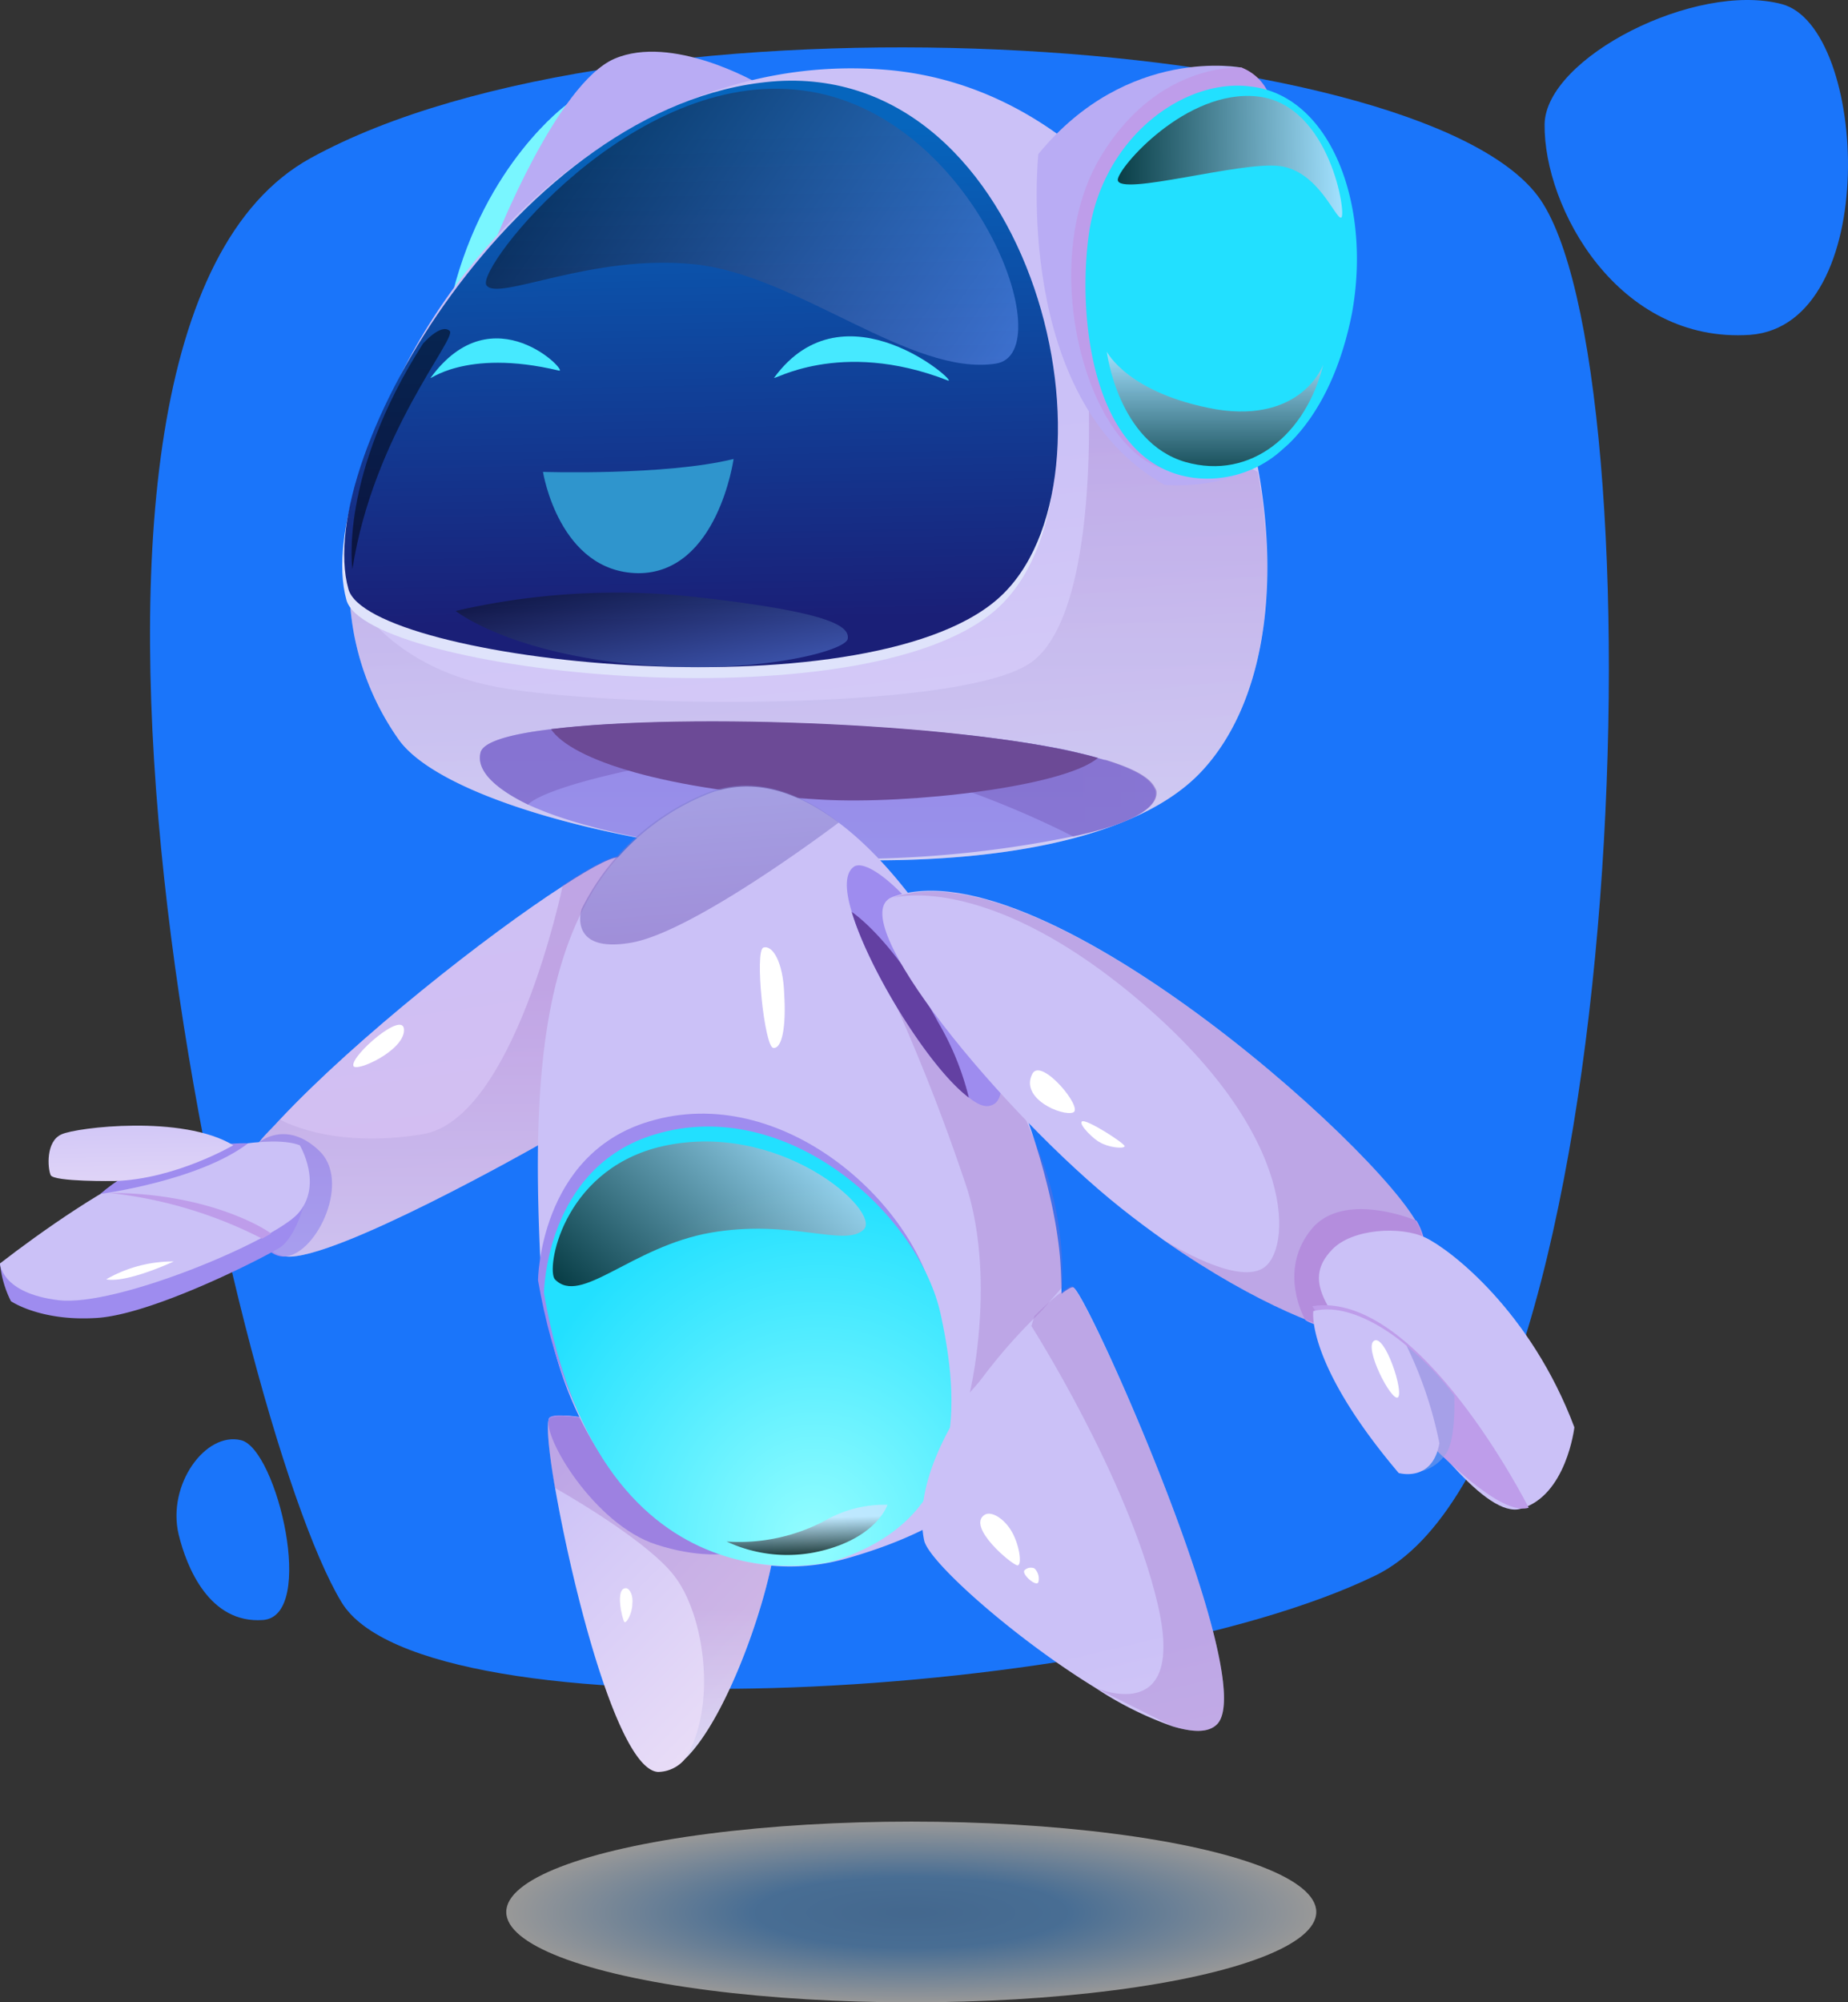 <svg xmlns="http://www.w3.org/2000/svg" xmlns:xlink="http://www.w3.org/1999/xlink" width="186.164" height="201.615" viewBox="0 0 186.164 201.615"><rect x="0" y="0" width="186.164" height="201.615" fill="#333333" stroke="none"/><defs><style>.a,.ai,.aq,.h,.q,.r,.s{opacity:0.5;}.a{mix-blend-mode:multiply;fill:url(#a);}.a,.aj,.ak,.q,.r,.s,.t,.u{isolation:isolate;}.b{fill:#1a75fa;}.c{fill:#79f6ff;}.d{fill:url(#b);}.e{fill:url(#c);}.f{fill:url(#d);}.ab,.ad,.an,.at,.g,.y{opacity:0.3;}.g{fill:url(#e);}.h{fill:url(#f);}.i{fill:url(#g);}.j{fill:#dfe3fb;}.k{fill:url(#h);}.l{fill:url(#i);}.m{fill:url(#j);}.n{fill:url(#k);}.o{fill:#fff;}.p{fill:#46e9ff;}.aj,.ak,.q,.r,.s,.t,.u{mix-blend-mode:screen;}.q{fill:url(#l);}.r{fill:url(#m);}.s{fill:url(#n);}.aj,.ak,.t,.u{opacity:0.72;}.t{fill:url(#o);}.u{fill:url(#p);}.v{fill:#2f95cd;}.w{fill:url(#q);}.x{fill:url(#r);}.y{fill:url(#s);}.z{fill:url(#t);}.aa{fill:url(#u);}.ab{fill:url(#v);}.ac{fill:url(#w);}.ad{fill:url(#x);}.ae{fill:url(#y);}.af{fill:url(#z);}.ag{fill:url(#aa);}.ah{fill:#6340a2;}.ai{fill:url(#ab);}.aj{fill:url(#ac);}.ak{fill:url(#ad);}.al{fill:url(#ae);}.am{fill:url(#af);}.an{fill:url(#ag);}.ao{fill:url(#ah);}.ap{fill:url(#ai);}.aq{fill:url(#aj);}.ar{fill:url(#ak);}.as{fill:url(#al);}.at{fill:url(#am);}.au{fill:url(#an);}.av{fill:url(#ao);}.aw{fill:url(#ap);}.ax{fill:url(#aq);}.ay{fill:url(#ar);}</style><radialGradient id="a" cx="0.5" cy="0.502" r="0.501" gradientTransform="matrix(1, 0, 0, -1, 0, 1.005)" gradientUnits="objectBoundingBox"><stop offset="0" stop-color="#559dea"/><stop offset="0.388" stop-color="#5ea9f5"/><stop offset="1" stop-color="#fff"/></radialGradient><linearGradient id="b" x1="2.298" y1="4.74" x2="2.298" y2="5.891" gradientUnits="objectBoundingBox"><stop offset="0" stop-color="#b9acf4"/><stop offset="1" stop-color="#e1d1f5"/></linearGradient><linearGradient id="c" x1="1.05" y1="0.38" x2="1.162" y2="1.413" gradientUnits="objectBoundingBox"><stop offset="0" stop-color="#cbc1f7"/><stop offset="1" stop-color="#e8dcf7"/></linearGradient><linearGradient id="d" x1="0.865" y1="-1.822" x2="1.858" y2="-1.822" gradientUnits="objectBoundingBox"><stop offset="0" stop-color="#8879ea"/><stop offset="1" stop-color="#9e8cef"/></linearGradient><linearGradient id="e" x1="1.098" y1="0.014" x2="1.098" y2="1.128" gradientUnits="objectBoundingBox"><stop offset="0" stop-color="#9d68c2"/><stop offset="1" stop-color="#ccedff"/></linearGradient><linearGradient id="f" x1="1.36" y1="-2.814" x2="1.36" y2="-1.46" gradientUnits="objectBoundingBox"><stop offset="0" stop-color="#8da4e5"/><stop offset="1" stop-color="#755cbb"/></linearGradient><linearGradient id="g" x1="0.891" y1="-3.029" x2="0.914" y2="-1.751" gradientUnits="objectBoundingBox"><stop offset="0" stop-color="#5e36cc"/><stop offset="1" stop-color="#6c4a96"/></linearGradient><linearGradient id="h" x1="1.193" y1="0.092" x2="1.208" y2="0.843" gradientUnits="objectBoundingBox"><stop offset="0" stop-color="#0665bd"/><stop offset="1" stop-color="#1a1f77"/></linearGradient><linearGradient id="i" x1="0.37" y1="3.732" x2="0.37" y2="4.732" xlink:href="#b"/><linearGradient id="j" x1="0.369" y1="3.93" x2="0.369" y2="4.928" gradientUnits="objectBoundingBox"><stop offset="0" stop-color="#be9dea"/><stop offset="1" stop-color="#9e8cef"/></linearGradient><radialGradient id="k" cx="0.501" cy="0.5" r="0.43" gradientTransform="matrix(1.447, -0.005, -0.007, -1, -0.139, 8.9)" gradientUnits="objectBoundingBox"><stop offset="0" stop-color="#94fdff"/><stop offset="1" stop-color="#22e0ff"/></radialGradient><linearGradient id="l" x1="0.044" y1="0.268" x2="1.026" y2="0.633" gradientUnits="objectBoundingBox"><stop offset="0"/><stop offset="1" stop-color="#6a9bff"/></linearGradient><linearGradient id="m" x1="0.011" y1="-0.033" x2="0.988" y2="0.96" xlink:href="#l"/><linearGradient id="n" x1="5.815" y1="1.116" x2="5.815" y2="2.174" xlink:href="#l"/><linearGradient id="o" x1="0.503" y1="1.001" x2="0.501" y2="-0.004" gradientUnits="objectBoundingBox"><stop offset="0"/><stop offset="1" stop-color="#d4e2ff"/></linearGradient><linearGradient id="p" x1="0" y1="0.508" x2="1" y2="0.499" xlink:href="#o"/><linearGradient id="q" x1="0.418" y1="-0.283" x2="0.566" y2="0.805" gradientUnits="objectBoundingBox"><stop offset="0" stop-color="#cbc1f7"/><stop offset="1" stop-color="#d4bef1"/></linearGradient><linearGradient id="r" x1="0.583" y1="-3.048" x2="0.437" y2="-2.059" xlink:href="#j"/><linearGradient id="s" x1="0.5" y1="0.333" x2="0.5" y2="1.239" xlink:href="#e"/><linearGradient id="t" x1="0" y1="0.173" x2="0.533" y2="1" xlink:href="#c"/><linearGradient id="u" x1="-1.229" y1="-1.449" x2="-0.308" y2="-1.449" xlink:href="#d"/><linearGradient id="v" x1="-0.645" y1="0.588" x2="-0.642" y2="1.134" xlink:href="#e"/><linearGradient id="w" x1="-0.537" y1="1.261" x2="-0.351" y2="2.254" xlink:href="#c"/><linearGradient id="x" x1="-2.378" y1="2.273" x2="-2.378" y2="3.288" xlink:href="#e"/><linearGradient id="y" x1="-1.236" y1="2.058" x2="-0.304" y2="2.058" xlink:href="#j"/><radialGradient id="z" cx="0.64" cy="0.842" r="0.766" gradientTransform="matrix(0.991, -0.136, -0.119, -0.864, 0.106, 1.656)" xlink:href="#k"/><linearGradient id="aa" x1="-2.602" y1="5.953" x2="-1.969" y2="5.953" xlink:href="#d"/><linearGradient id="ab" x1="-0.303" y1="-0.672" x2="-0.105" y2="1" xlink:href="#f"/><linearGradient id="ac" x1="-0.019" y1="0.773" x2="0.945" y2="0.152" xlink:href="#o"/><linearGradient id="ad" x1="0.556" y1="0.957" x2="0.492" y2="0.268" xlink:href="#o"/><linearGradient id="ae" x1="-0.464" y1="4.991" x2="-0.329" y2="6.309" xlink:href="#c"/><linearGradient id="af" x1="-4.132" y1="15.983" x2="-4.132" y2="16.933" xlink:href="#j"/><linearGradient id="ag" x1="-0.396" y1="4.968" x2="-0.396" y2="6.363" xlink:href="#e"/><linearGradient id="ah" x1="8.928" y1="6.267" x2="9.085" y2="7.419" xlink:href="#c"/><linearGradient id="ai" x1="10.896" y1="8.205" x2="10.896" y2="9.636" xlink:href="#j"/><linearGradient id="aj" x1="47.454" y1="13.73" x2="47.454" y2="14.63" xlink:href="#f"/><linearGradient id="ak" x1="18.772" y1="10.689" x2="18.96" y2="11.843" xlink:href="#c"/><linearGradient id="al" x1="-1.307" y1="1.141" x2="-1.116" y2="2.172" xlink:href="#c"/><linearGradient id="am" x1="-2.206" y1="1.111" x2="-2.206" y2="2.153" xlink:href="#e"/><linearGradient id="an" x1="0.654" y1="-4.378" x2="0.352" y2="-3.288" xlink:href="#j"/><linearGradient id="ao" x1="0.465" y1="-2.743" x2="0.54" y2="-1.586" gradientUnits="objectBoundingBox"><stop offset="0" stop-color="#e8dcf7"/><stop offset="1" stop-color="#cbc1f7"/></linearGradient><linearGradient id="ap" x1="0.597" y1="-6.202" x2="0.404" y2="-5.443" xlink:href="#j"/><linearGradient id="aq" x1="0.5" y1="-0.273" x2="0.584" y2="1.525" xlink:href="#c"/><linearGradient id="ar" x1="0.117" y1="-7.532" x2="0.886" y2="-9.535" xlink:href="#j"/></defs><ellipse class="a" cx="40.8" cy="9.1" rx="40.8" ry="9.1" transform="translate(51 183.415)"/><g transform="translate(-945.8 -440.485)"><path class="b" d="M980.2,601.8c8.3,13.8,78.1,10,104.2-2.7,26.1-12.8,28.7-122.5,16.3-138.9s-91.2-21.6-123.6-3.8S969.1,583.5,980.2,601.8Z"/><path class="b" d="M1101.4,453c.1-6.7,15.2-14.4,23.9-12.1s10.1,32.3-3.2,33.3C1108.8,475.1,1101.3,461.4,1101.4,453Z"/><path class="b" d="M963.8,595c-1.2-5,2.7-10.4,6.3-9.5s7.6,17.7,2.2,18.1S964.6,598.3,963.8,595Z"/><path class="c" d="M1002.9,451s-8.2,5.9-11.5,19,15.8-3.1,15.8-3.1Z"/><path class="d" d="M995.7,464.7s6.2-15.8,12-18.3,14.3,2.4,14.3,2.4Z"/><path class="e" d="M1066.8,518.2c-15,15.9-72.8,7.8-80.8-3.2a27.069,27.069,0,0,1-5-15.2h0c-.8-24,23.6-54.7,53.9-52.3,20.5,1.6,34.1,21.4,37.7,40.5C1074.7,499.9,1073.1,511.5,1066.8,518.2Z"/><path class="f" d="M1053.9,524.7a111.379,111.379,0,0,1-26.2,2.2c-13.6-.8-23.3-2.9-28.7-5.4h0c-3.5-1.7-5.2-3.5-4.8-5.2.2-1.1,2.9-1.9,7.2-2.4,12.5-1.5,38.1-.7,51.8,2.1,1.2.3,2.3.5,3.2.8.2.1.4.1.6.2h.1c2.3.7,4,1.5,4.7,2.4a2.507,2.507,0,0,1,.4.7C1062.6,522,1059.1,523.6,1053.9,524.7Z"/><path class="g" d="M1066.8,518.2c-15,15.9-72.8,7.8-80.8-3.2a27.069,27.069,0,0,1-5-15.2h0s3.4,7.8,15.1,9.9,46.1,2.4,53.4-2.4,5.9-28.5,5.9-28.5l17.1,9.2C1074.7,499.9,1073.1,511.5,1066.8,518.2Z"/><path class="h" d="M1053.9,524.7c-5.7-2.9-22.5-10.5-36.4-8.2-17.1,2.8-18.5,5-18.5,5h0c-3.5-1.7-5.2-3.5-4.8-5.2.2-1.1,2.9-1.9,7.2-2.4,12.5-1.5,38.1-.7,51.8,2.1,1.4.3,2.7.7,3.9,1h.1c2.3.7,4,1.5,4.7,2.4a2.507,2.507,0,0,1,.4.7C1062.6,522,1059.1,523.6,1053.9,524.7Z"/><path class="i" d="M1056.4,516.8c-3.4,2.9-19,4.7-27.8,4.2-15.8-.9-25.2-4-27.3-7.1C1015,512.2,1044,513.3,1056.4,516.8Z"/><path class="j" d="M980.7,500.9c2,7.3,51.9,12.8,65.4,1s3.9-54.4-22.8-52.1C998,451.9,977,487.6,980.7,500.9Z"/><path class="k" d="M980.9,499.8c2,7.3,51.9,12.8,65.4,1s3.9-54.4-22.8-52.1C998.2,450.9,977.2,486.5,980.9,499.8Z"/><path class="l" d="M1050.4,456s-2.6,24.7,12.7,33.3c0,0,7.5.8,11.8-3.8,0,0-6.7,6.4-13.9-.2s-5.5-24.8-.2-30.8c5.4-6,13.2-4.4,13.2-4.4l-3.1-2.8S1059.4,445,1050.4,456Z"/><path class="m" d="M1070.9,447.3s-8.5-.7-14.3,9.1c-6.2,10.5-1.6,28.5,6.1,31.2,7.6,2.7,15.2-26.5,15.2-26.5l-4.5-11.6A4.938,4.938,0,0,0,1070.9,447.3Z"/><path class="n" d="M1082,472c-1.1,5.6-3.3,10.2-6.4,13.2h0l-.9.8h0a11.232,11.232,0,0,1-8.6,2.6c-10.3-1.3-11.8-16.2-10.6-24.6,1.4-9.8,9.7-15.7,16.3-14.8C1079.8,450.1,1084,461,1082,472Z"/><path class="o" d="M965.3,508.4"/><path class="o" d="M982.2,507.3"/><path class="p" d="M1023.8,478.5c-.4.5,6.5-4,17.5.3C1042.5,479.2,1030.9,468.8,1023.8,478.5Z"/><path class="p" d="M989.2,478.5c-.4.5,3.3-3,12.9-.7C1003.2,478.1,995.5,469.9,989.2,478.5Z"/><path class="q" d="M994.8,469.2c1.1,1.7,10.6-3.2,21-2.1s21.8,11.3,30.3,10c6.8-1-2.2-25.3-19.4-27.5C1009.5,447.3,993.7,467.5,994.8,469.2Z"/><path class="r" d="M991.7,502a72.247,72.247,0,0,1,24.2-1.4c13.4,1.5,15.5,2.9,15.3,4.2s-10,3.8-22.2,2.5C996.7,506,991.7,502,991.7,502Z"/><path class="s" d="M981.3,497.8s-1.4-9.4,7.1-22.7c0,0,1.8-2.1,2.7-1.3C991.9,474.5,983.4,484.2,981.3,497.8Z"/><path class="t" d="M1057.3,475.9s1.1,9.1,7.9,11.1c6.7,1.9,12.2-2.9,13.9-9.8,0,0-2.1,5.9-10.8,4.5C1059.4,480.1,1057.3,475.9,1057.3,475.9Z"/><path class="u" d="M1058.4,458.6c.1,1.7,12.4-1.9,16.3-1.4s5.6,5.3,6.2,5.2-1.1-11.4-8.4-12.2C1065.3,449.4,1058.4,457.4,1058.4,458.6Z"/><path class="v" d="M1000.5,488s12.3.4,19.2-1.3c0,0-1.6,11.5-9.6,11.5C1002.1,498.1,1000.5,488,1000.5,488Z"/><path class="w" d="M1000,555.8s-20.6,11.7-25.4,11.2-2.7-11.5-2.7-11.5c.6-.8,1.4-1.5,2.1-2.3h0c7.7-8.2,20.9-18.6,28.5-23.5h0c3.2-2.1,5.4-3.2,5.8-2.8C1011.2,530,1000,555.8,1000,555.8Z"/><path class="x" d="M971.9,555.5s2.7-2.3,6,.8c3.3,3-.1,10.3-3.3,10.7C971.4,567.3,969.4,560.2,971.9,555.5Z"/><path class="y" d="M1000,555.8s-20.6,11.7-25.4,11.2-2.7-11.5-2.7-11.5c.6-.8,1.4-1.5,2.1-2.3h0s5,3,14.3,1.5c9.3-1.4,14.2-25.1,14.2-25.1h0c3.2-2.1,5.4-3.2,5.8-2.8C1011.2,530,1000,555.8,1000,555.8Z"/><path class="z" d="M1024,593.8c.3,4.4-4.4,19.2-9.2,23.8h0a3.6,3.6,0,0,1-2.7,1.3c-4-.2-8.6-18.3-10.4-28.7-.7-4-.9-6.8-.5-7C1004.5,581.8,1023.7,588.6,1024,593.8Z"/><path class="aa" d="M1024.2,595.3s-4.3,3.3-12.3.7c-6.2-2-11.5-10.9-10.8-12.7C1001.9,581.5,1025.9,588.1,1024.2,595.3Z"/><path class="ab" d="M1024,593.8c.3,4.4-4.4,19.2-9.2,23.8,3.3-5.2,2-14.7-1.2-18.6-2.4-3-8.9-7-11.9-8.7-.7-4-.9-6.8-.5-7C1004.5,581.8,1023.7,588.6,1024,593.8Z"/><path class="o" d="M1008.9,600.4c-1.2-.1-.4,3.2-.2,3.4s.8-.9.8-1.8C1009.6,601.2,1009.3,600.5,1008.9,600.4Z"/><path class="ac" d="M1052.6,567.3c1.2,16.4-5.6,25.6-21.5,30.1-15.5,4.4-30-9.5-30.9-30.7-.6-13.5-.2-25.7,4.3-34.6h0a24.078,24.078,0,0,1,12.2-11.5c4.6-2,9.2-.6,13.7,2.8C1042,532.2,1051.6,554.7,1052.6,567.3Z"/><path class="ad" d="M1035.7,540.9a198.992,198.992,0,0,1,7.6,19.5c2.8,9.5.2,20.3.2,20.3l9.3-10.6a33.855,33.855,0,0,0-2.1-13c-2.4-6.2-3.8-8.9-3.8-8.9Z"/><path class="ae" d="M1000,569.4s.1-12.7,11.2-16c13.3-4,26.7,8.1,28.8,18.3,2.2,10.2,1.9,20.5-10.6,24.6C1029.6,596.3,1005.8,602.8,1000,569.4Z"/><path class="af" d="M1000.6,570.7s.1-12.7,11.2-16c13.3-4,26.7,8.1,28.8,18.3,2.2,10.2,1.9,20.5-10.6,24.6C1030.1,597.7,1006.4,604.1,1000.6,570.7Z"/><path class="ag" d="M1045.6,551.8c-.6.2-1.3-.1-2.2-.8-3.9-2.9-10-12.7-11.8-18.7-.7-2.3-.7-4,.3-4.6,1.7-.8,7.1,4.1,11.3,12C1045.8,544.4,1048.1,551.1,1045.6,551.8Z"/><path class="ah" d="M1043.4,551c-3.9-2.9-10-12.7-11.8-18.7,2.4,1.7,5.8,5.7,8.7,11.1A28.333,28.333,0,0,1,1043.4,551Z"/><path class="ai" d="M1030.3,523.3s-14.5,11-20.9,12.1c-6.3,1.1-5.1-3.2-5-3.4h0a24.078,24.078,0,0,1,12.2-11.5C1021.2,518.5,1025.9,519.9,1030.3,523.3Z"/><path class="aj" d="M1001.7,569.3c2.6,2.7,7.7-3.3,15.7-4.7,8.1-1.4,13.5,1.5,15.4-.3s-8.6-11.3-20.7-8.3C1002.4,558.5,1000.8,568.3,1001.7,569.3Z"/><path class="ak" d="M1019,595.7a14.473,14.473,0,0,0,9.7.9c5.5-1.4,6.5-4.6,6.5-4.6a11.94,11.94,0,0,0-6.3,1.6A18.463,18.463,0,0,1,1019,595.7Z"/><path class="o" d="M1022.7,535.9c-.9.3.1,10,1,10.1s1.3-2.2,1.1-5.4C1024.7,537.3,1023.6,535.6,1022.7,535.9Z"/><path class="al" d="M1089,564.7c1.5,6.2-4.3,10.3-6.8,10.1-2.2-.2-9.5-2.7-19.1-9.4h0c-1.4-1-2.9-2.1-4.4-3.3-11.7-9.3-28.3-29.3-23-31.3h0C1051,525.2,1087.5,558.6,1089,564.7Z"/><path class="am" d="M1077.3,573.4s-2.8-4.8.5-9c3.2-4.2,10.7-1,10.7-1a6.312,6.312,0,0,1-2.4,8.8C1080.5,575.7,1077.3,573.4,1077.3,573.4Z"/><path class="an" d="M1089,564.7c1.5,6.2-4.3,10.3-6.8,10.1-2.2-.2-9.5-2.7-19.1-9.4.9.5,7.2,4.4,9.9,2.8,2.9-1.7,3.7-13.1-12-26.6-15.2-13.1-24.7-10.9-25.3-10.7C1051,525.2,1087.5,558.6,1089,564.7Z"/><path class="ao" d="M1080,566.3c2-2.1,6.9-2.4,9.4-1.2s10.6,7.4,15,19.1c0,0-.8,6.9-5.4,8.2-3.5,1-9.7-7.6-14.3-13.6C1080,572.8,1076.7,569.7,1080,566.3Z"/><path class="ap" d="M1099.8,592.3s-11.1-22-21.8-20.3c0,0,2,3.5,8.5,10.4C1092.9,589.3,1097.5,593,1099.8,592.3Z"/><path class="aq" d="M1092.3,581s.2,4.3-.8,5.8a4.257,4.257,0,0,1-2.4,1.8l-1.6-12.6A29,29,0,0,1,1092.3,581Z"/><path class="ar" d="M1087.5,576s-5.1-4.6-9.4-3.5c0,0-.8,5.2,8.6,16.3,0,0,3.4,1,4.1-3A40.321,40.321,0,0,0,1087.5,576Z"/><path class="o" d="M1084.2,575.5c1.1-.8,3.1,5.3,2.4,5.7C1085.9,581.5,1083.2,576.2,1084.2,575.5Z"/><path class="o" d="M1049.8,548.6c-1.3,2.5,3,4.3,4.1,3.9S1050.7,546.9,1049.8,548.6Z"/><path class="o" d="M1054.8,553.4c-.4.3,1.3,1.9,1.8,2.1.8.5,2.4.7,2.5.4C1059.1,555.6,1055.2,553.1,1054.8,553.4Z"/><path class="o" d="M981.4,547.8c.2.7,5.1-1.5,5.1-3.6S981.1,546.8,981.4,547.8Z"/><path class="as" d="M1068.4,614.1c-.9.9-2.5.8-4.5.2a35.288,35.288,0,0,1-7.8-3.9h0c-8-4.9-16.7-12.6-17.2-14.8-1.6-7.7,6.2-17.6,11.2-22.5,1.9-1.9,3.5-3.1,3.8-3C1055.1,570.2,1072.8,609.7,1068.4,614.1Z"/><path class="at" d="M1068.4,614.1c-.9.9-2.5.8-4.5.2l-7.8-3.9c.7.3,9.2,3.7,6.3-8.5-3-12.7-12.7-27.9-12.7-27.9l.3-1c1.9-1.9,3.5-3.1,3.8-3C1055.1,570.2,1072.8,609.7,1068.4,614.1Z"/><path class="o" d="M1045,593c-1.9,1.2,2.8,5.1,3.3,5.1s.2-2.2-.7-3.6C1046.9,593.4,1045.7,592.6,1045,593Z"/><path class="o" d="M1049,598.6c-.3.4,1.2,1.7,1.4,1.2a1.419,1.419,0,0,0-.4-1.4A.919.919,0,0,0,1049,598.6Z"/><path class="o" d="M957.4,557.5c.1.8,5.9-1.9,5.9-2.9S957.3,556.1,957.4,557.5Z"/><path class="au" d="M945.8,567.7a10.763,10.763,0,0,0,1.1,3.8s2.9,2,8.4,1.7c5.6-.2,17.1-6.1,18.7-7.1,1.6-1.1,2.4-4.3,2.4-4.3Z"/><path class="av" d="M976,555.8c-2.8-1.1-10.1.4-14.5,2.1-4.5,1.6-11.7,6.7-15.7,9.8,0,0,.1,3,5.9,3.7s21.5-5.9,24.1-8.7C978.4,559.8,976,555.8,976,555.8Z"/><path class="aw" d="M955.9,560.7s9.9-1.3,14.9-5.1C970.8,555.6,962.3,555.2,955.9,560.7Z"/><path class="ax" d="M969.3,555.8s-5.8,3.4-11.9,3.6c0,0-6.2.1-6.5-.6s-.5-3.4,1.1-4.1C953.5,554,964.2,552.7,969.3,555.8Z"/><path class="ay" d="M956.8,560.6a44.036,44.036,0,0,1,15.4,4.6l.9-.5C973.1,564.6,967.3,560.6,956.8,560.6Z"/><path class="o" d="M956.5,569.3a13.5,13.5,0,0,1,6.8-1.8S958.6,569.7,956.5,569.3Z"/></g></svg>